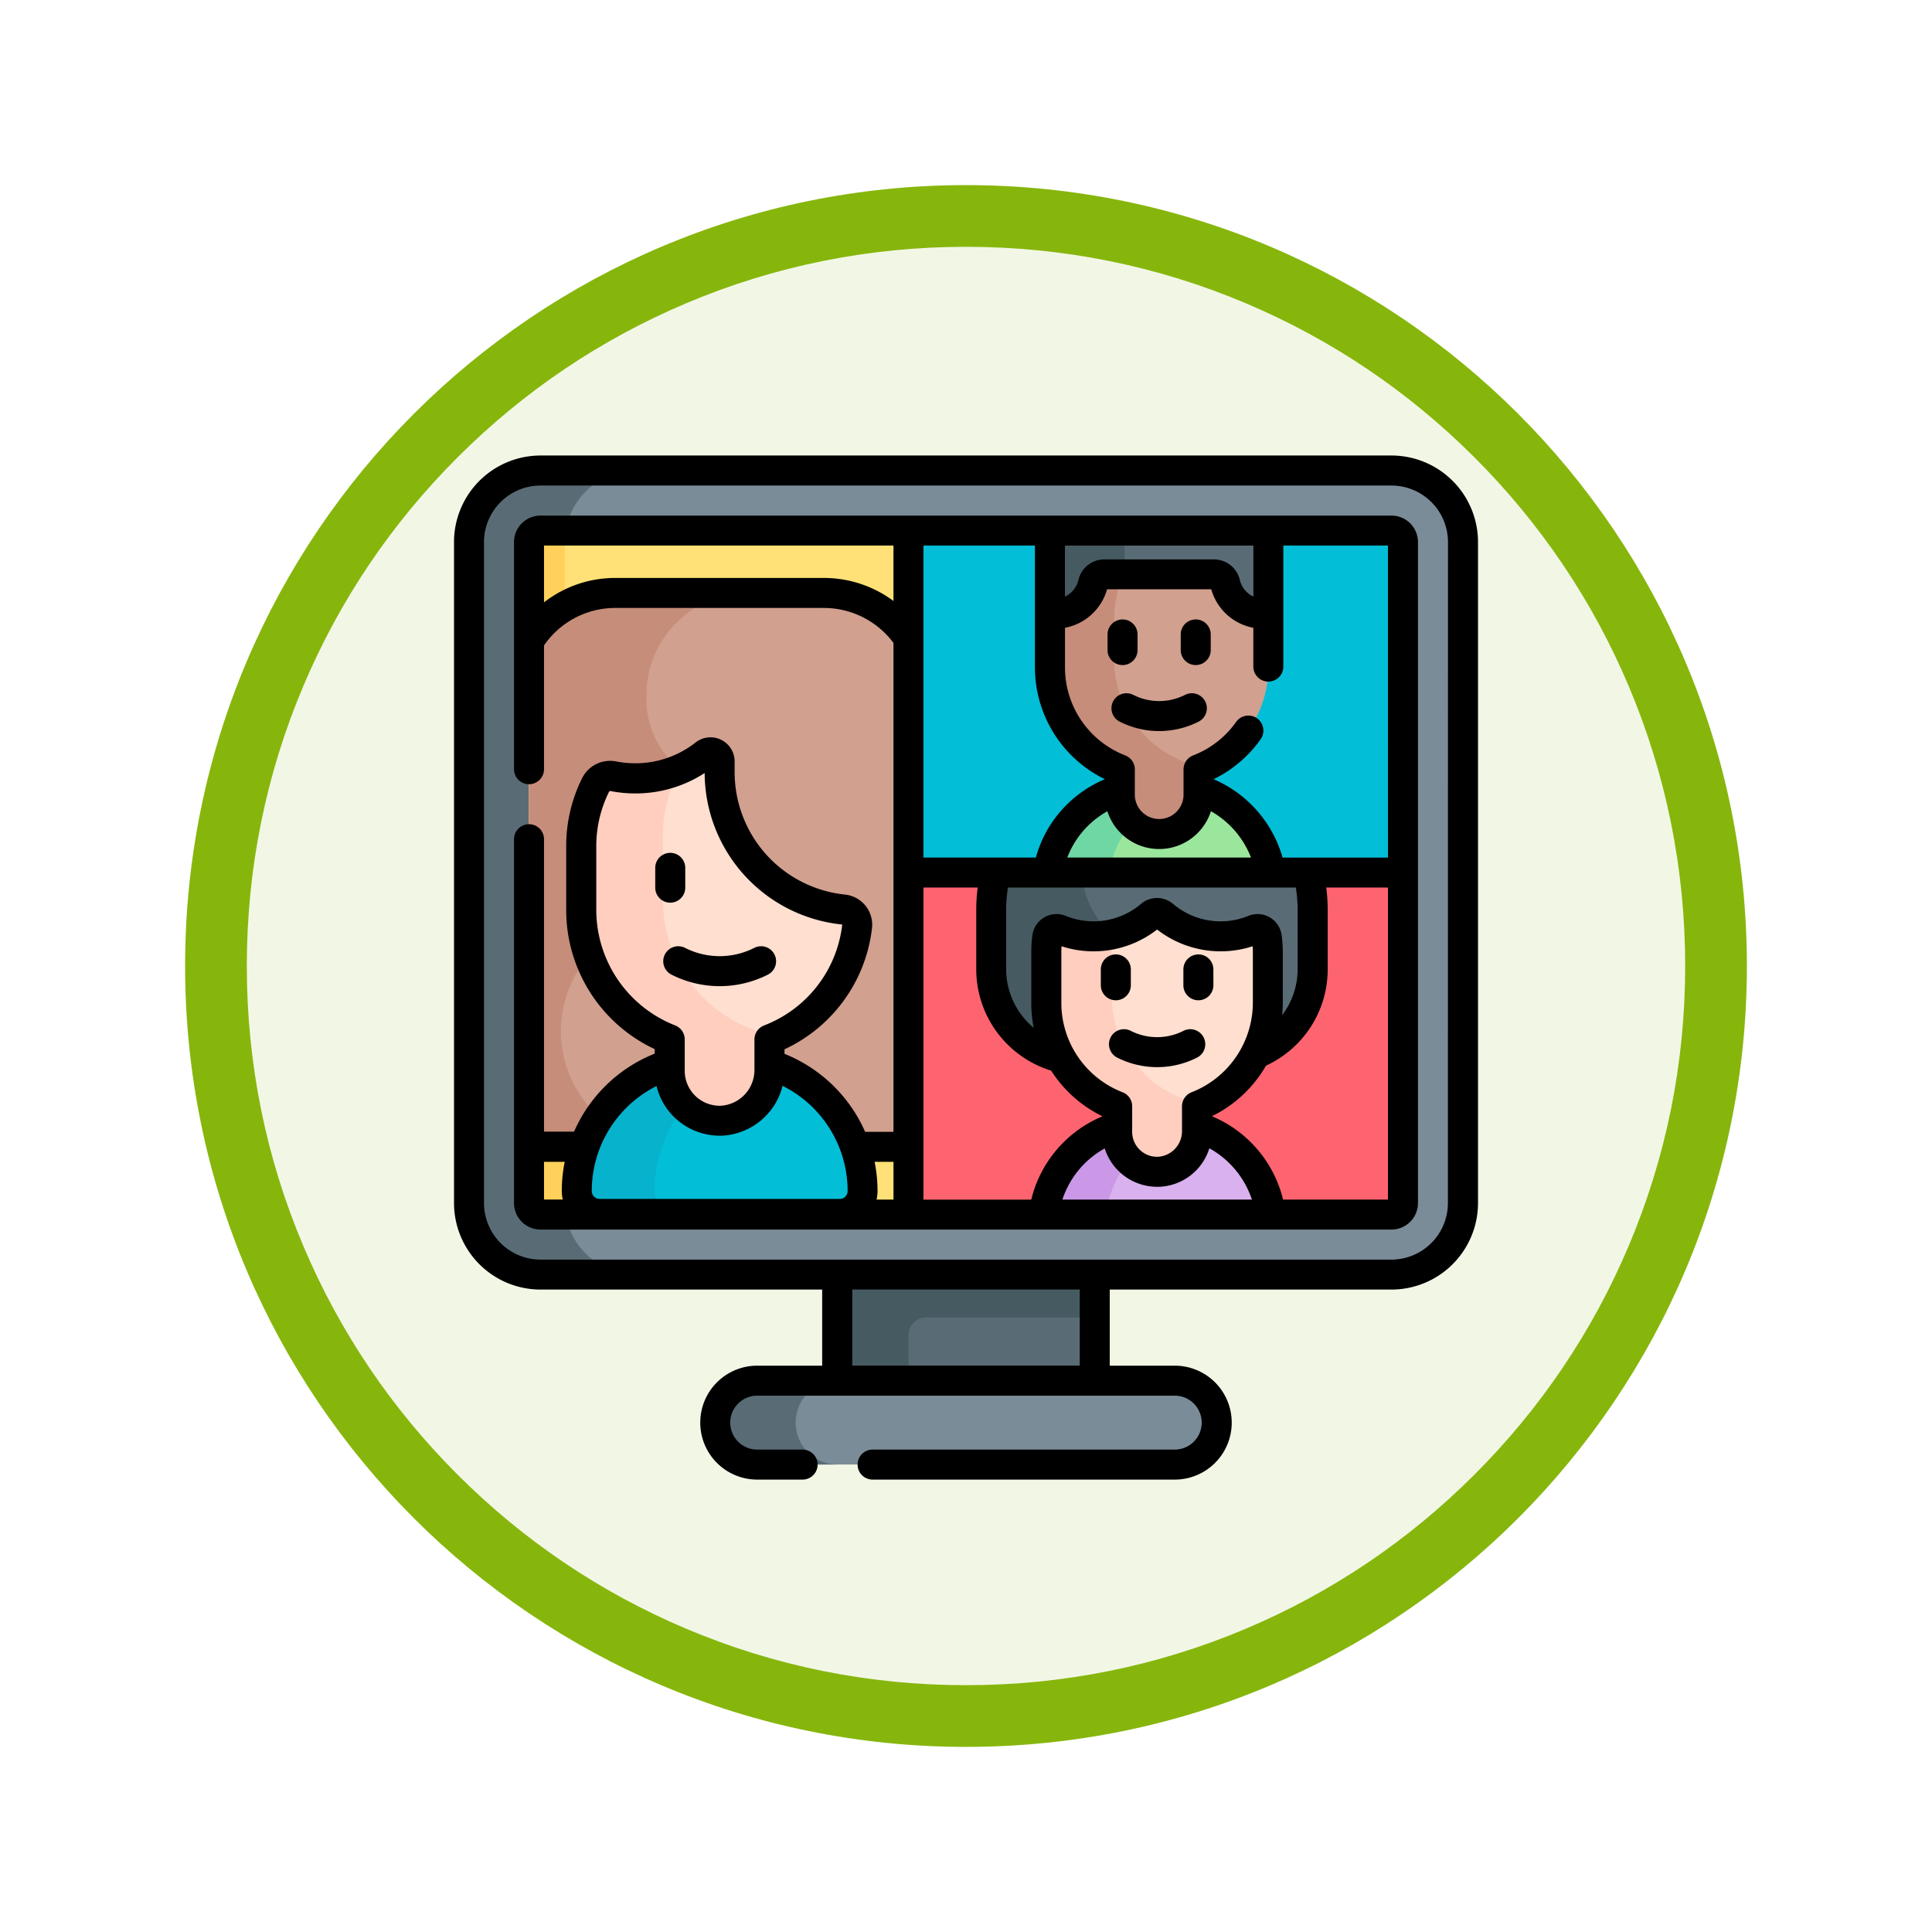 <svg xmlns="http://www.w3.org/2000/svg" xmlns:xlink="http://www.w3.org/1999/xlink" width="93.934" height="93.934" viewBox="0 0 93.934 93.934">
  <defs>
    <filter id="Path_982547" x="0" y="0" width="93.934" height="93.934" filterUnits="userSpaceOnUse">
      <feOffset dy="3" input="SourceAlpha"/>
      <feGaussianBlur stdDeviation="3" result="blur"/>
      <feFlood flood-opacity="0.161"/>
      <feComposite operator="in" in2="blur"/>
      <feComposite in="SourceGraphic"/>
    </filter>
  </defs>
  <g id="Group_1215547" data-name="Group 1215547" transform="translate(-188.467 -4028.97)">
    <g id="Group_1214519" data-name="Group 1214519" transform="translate(0 24)">
      <g id="Group_1214374" data-name="Group 1214374" transform="translate(197.467 4010.97)">
        <g id="Group_1207740" data-name="Group 1207740">
          <g id="Group_1185504" data-name="Group 1185504">
            <g id="Group_1183665" data-name="Group 1183665">
              <g id="Group_1181743" data-name="Group 1181743">
                <g id="Group_1175133" data-name="Group 1175133">
                  <g id="Group_1167337" data-name="Group 1167337">
                    <g id="Group_1166720" data-name="Group 1166720">
                      <g id="Group_1164305" data-name="Group 1164305">
                        <g id="Group_1163948" data-name="Group 1163948">
                          <g id="Group_1158168" data-name="Group 1158168">
                            <g id="Group_1152576" data-name="Group 1152576">
                              <g id="Group_1148633" data-name="Group 1148633">
                                <g id="Group_1148525" data-name="Group 1148525">
                                  <g transform="matrix(1, 0, 0, 1, -9, -6)" filter="url(#Path_982547)">
                                    <g id="Path_982547-2" data-name="Path 982547" transform="translate(9 6)" fill="#f2f7e5">
                                      <path d="M 37.967 74.434 C 33.043 74.434 28.268 73.47 23.773 71.568 C 19.43 69.732 15.53 67.102 12.181 63.753 C 8.831 60.403 6.202 56.503 4.365 52.161 C 2.464 47.666 1.5 42.89 1.5 37.967 C 1.5 33.043 2.464 28.268 4.365 23.773 C 6.202 19.43 8.831 15.53 12.181 12.181 C 15.53 8.831 19.43 6.202 23.773 4.365 C 28.268 2.464 33.043 1.5 37.967 1.5 C 42.89 1.5 47.666 2.464 52.161 4.365 C 56.503 6.202 60.403 8.831 63.753 12.181 C 67.102 15.53 69.732 19.43 71.568 23.773 C 73.47 28.268 74.434 33.043 74.434 37.967 C 74.434 42.89 73.47 47.666 71.568 52.161 C 69.732 56.503 67.102 60.403 63.753 63.753 C 60.403 67.102 56.503 69.732 52.161 71.568 C 47.666 73.47 42.89 74.434 37.967 74.434 Z" stroke="none"/>
                                      <path d="M 37.967 3 C 33.245 3 28.666 3.924 24.357 5.747 C 20.194 7.508 16.454 10.029 13.242 13.242 C 10.029 16.454 7.508 20.194 5.747 24.357 C 3.924 28.666 3 33.245 3 37.967 C 3 42.689 3.924 47.268 5.747 51.577 C 7.508 55.74 10.029 59.48 13.242 62.692 C 16.454 65.904 20.194 68.426 24.357 70.187 C 28.666 72.009 33.245 72.934 37.967 72.934 C 42.689 72.934 47.268 72.009 51.577 70.187 C 55.74 68.426 59.48 65.904 62.692 62.692 C 65.904 59.48 68.426 55.74 70.187 51.577 C 72.009 47.268 72.934 42.689 72.934 37.967 C 72.934 33.245 72.009 28.666 70.187 24.357 C 68.426 20.194 65.904 16.454 62.692 13.242 C 59.48 10.029 55.74 7.508 51.577 5.747 C 47.268 3.924 42.689 3 37.967 3 M 37.967 0 C 58.935 0 75.934 16.998 75.934 37.967 C 75.934 58.935 58.935 75.934 37.967 75.934 C 16.998 75.934 0 58.935 0 37.967 C 0 16.998 16.998 0 37.967 0 Z" stroke="none" fill="#86b60c"/>
                                    </g>
                                  </g>
                                </g>
                              </g>
                            </g>
                          </g>
                        </g>
                      </g>
                    </g>
                  </g>
                </g>
              </g>
            </g>
          </g>
        </g>
      </g>
      <g id="evento-virtual" transform="translate(210.541 4027.117)">
        <path id="Path_1077152" data-name="Path 1077152" d="M191.624,390.746h12.52v8.807h-12.52Z" transform="translate(-172.991 -352.749)" fill="#596c76"/>
        <path id="Path_1077153" data-name="Path 1077153" d="M204.14,390.741v3.914h-8.208a.849.849,0,0,0-.849.849v4.045H191.62v-8.808Z" transform="translate(-172.987 -352.745)" fill="#465a61"/>
        <path id="Path_1077154" data-name="Path 1077154" d="M52.351,46.593H10.976A3.476,3.476,0,0,1,7.5,43.117V10.977A3.476,3.476,0,0,1,10.976,7.5H52.351a3.476,3.476,0,0,1,3.476,3.476v32.14a3.476,3.476,0,0,1-3.476,3.476Z" transform="translate(-6.771 -6.77)" fill="#7a8c98"/>
        <path id="Path_1077155" data-name="Path 1077155" d="M15.631,46.589H10.975A3.475,3.475,0,0,1,7.5,43.114V10.974A3.476,3.476,0,0,1,10.975,7.5h4.656a3.476,3.476,0,0,0-3.475,3.476v32.14A3.475,3.475,0,0,0,15.631,46.589Z" transform="translate(-6.771 -6.767)" fill="#596c76"/>
        <path id="Path_1077156" data-name="Path 1077156" d="M251.283,38.059V54.13H227.24V37.5h23.484A.56.56,0,0,1,251.283,38.059Z" transform="translate(-205.144 -33.853)" fill="#03bed7"/>
        <path id="Path_1077157" data-name="Path 1077157" d="M251.283,208.511v16.07a.56.56,0,0,1-.559.558H227.24V208.511Z" transform="translate(-205.144 -188.234)" fill="#fe646f"/>
        <path id="Path_1077158" data-name="Path 1077158" d="M55.95,37.5V70.755H38.058A.559.559,0,0,1,37.5,70.2V38.056a.559.559,0,0,1,.558-.558Z" transform="translate(-33.854 -33.85)" fill="#ffe177"/>
        <path id="Path_1077159" data-name="Path 1077159" d="M39.239,70.2a3.524,3.524,0,0,0,.045.558H38.058A.559.559,0,0,1,37.5,70.2V38.056a.559.559,0,0,1,.558-.558h1.225a3.527,3.527,0,0,0-.045.559Z" transform="translate(-33.854 -33.85)" fill="#ffd15b"/>
        <path id="Path_1077160" data-name="Path 1077160" d="M55.95,70.893V95.6a5.489,5.489,0,0,1-.623.035H38.213a5.566,5.566,0,0,1-.713-.046V71.033A4.953,4.953,0,0,1,41.7,68.7H51.838a4.95,4.95,0,0,1,4.112,2.192Z" transform="translate(-33.854 -62.019)" fill="#d1a08f"/>
        <path id="Path_1077161" data-name="Path 1077161" d="M41.818,78.727a4.947,4.947,0,0,0,.171,6.347A5.661,5.661,0,0,0,39.864,87.1a5.626,5.626,0,0,0,4.812,8.538H38.214A5.57,5.57,0,0,1,37.5,95.6V71.042a4.95,4.95,0,0,1,4.2-2.331h6.462a4.95,4.95,0,0,0-4.951,4.95,4.363,4.363,0,0,0,1.626,3.616c-.038,1.712-2.351.606-3.02,1.45Z" transform="translate(-33.854 -62.028)" fill="#c68d7a"/>
        <path id="Path_1077162" data-name="Path 1077162" d="M67.845,301.41h.99a6.451,6.451,0,0,1,6.451,6.451,1.109,1.109,0,0,1-1.109,1.109H62.5a1.109,1.109,0,0,1-1.109-1.109A6.451,6.451,0,0,1,67.845,301.41Z" transform="translate(-55.424 -272.1)" fill="#03bed7"/>
        <path id="Path_1077163" data-name="Path 1077163" d="M67.061,303.292a6.432,6.432,0,0,0-1.889,4.563,1.109,1.109,0,0,0,1.109,1.109H62.5a1.109,1.109,0,0,1-1.109-1.109,6.451,6.451,0,0,1,6.452-6.452h.99a6.454,6.454,0,0,1,1.395.151A6.438,6.438,0,0,0,67.061,303.292Z" transform="translate(-55.423 -272.094)" fill="#07b2cd"/>
        <path id="Path_1077164" data-name="Path 1077164" d="M77.043,156.909a6.734,6.734,0,0,1-4.259,5.489v1.47a2.463,2.463,0,0,1-2.335,2.481,2.425,2.425,0,0,1-2.514-2.423V162.4a6.732,6.732,0,0,1-4.3-6.278v-3.1a6.705,6.705,0,0,1,.7-2.99.785.785,0,0,1,.857-.421,5.51,5.51,0,0,0,4.453-1.063.445.445,0,0,1,.717.354v.5a6.73,6.73,0,0,0,6.027,6.692.743.743,0,0,1,.657.825Z" transform="translate(-57.445 -134.01)" fill="#ffdfcf"/>
        <path id="Path_1077165" data-name="Path 1077165" d="M73.152,169.8c-.121.057-.243.109-.367.157v1.47A2.463,2.463,0,0,1,70.45,173.9a2.425,2.425,0,0,1-2.514-2.423v-1.528a6.732,6.732,0,0,1-4.3-6.278v-3.1a6.705,6.705,0,0,1,.7-2.99.785.785,0,0,1,.857-.421,5.523,5.523,0,0,0,3.241-.343,6.7,6.7,0,0,0-.836,3.249v3.1a6.73,6.73,0,0,0,5.557,6.628Z" transform="translate(-57.445 -141.564)" fill="#ffcebf"/>
        <path id="Path_1077166" data-name="Path 1077166" d="M152.976,462.541h-20.3a2.04,2.04,0,0,0,0,4.08h20.3a2.04,2.04,0,0,0,0-4.08Z" transform="translate(-117.932 -417.563)" fill="#7a8c98"/>
        <path id="Path_1077167" data-name="Path 1077167" d="M135.14,466.021a2.033,2.033,0,0,0,1.442.6h-3.908a2.04,2.04,0,0,1,0-4.08h3.908a2.04,2.04,0,0,0-1.442,3.482Z" transform="translate(-117.932 -417.561)" fill="#596c76"/>
        <path id="Path_1077168" data-name="Path 1077168" d="M284.251,210.34V213.2a4.446,4.446,0,0,1-4.447,4.446h-6.738a4.447,4.447,0,0,1-4.447-4.446V210.34a7.816,7.816,0,0,1,.216-1.829h15.2A7.816,7.816,0,0,1,284.251,210.34Z" transform="translate(-242.5 -188.234)" fill="#596c76"/>
        <path id="Path_1077169" data-name="Path 1077169" d="M277.419,217.645h-4.353a4.447,4.447,0,0,1-4.446-4.447V210.34a7.817,7.817,0,0,1,.216-1.829h4.186a4.352,4.352,0,0,0,1.471,3.008l-1.521,1.679A4.447,4.447,0,0,0,277.419,217.645Z" transform="translate(-242.5 -188.234)" fill="#465a61"/>
        <path id="Path_1077170" data-name="Path 1077170" d="M305.865,337.7H294.83a5.163,5.163,0,0,1,5.121-4.505h.792A5.163,5.163,0,0,1,305.865,337.7Z" transform="translate(-266.161 -300.791)" fill="#d9b1ee"/>
        <path id="Path_1077171" data-name="Path 1077171" d="M301.86,333.3a5.163,5.163,0,0,0-4.006,4.384H294.83a5.163,5.163,0,0,1,5.121-4.506h.793A5.151,5.151,0,0,1,301.86,333.3Z" transform="translate(-266.161 -300.782)" fill="#cb97e7"/>
        <path id="Path_1077172" data-name="Path 1077172" d="M306.96,230.661v2.463a5.386,5.386,0,0,1-3.445,5.024v1.2a1.971,1.971,0,0,1-1.869,1.986,1.941,1.941,0,0,1-2.012-1.939v-1.246a5.387,5.387,0,0,1-3.443-5.024v-2.463a5.443,5.443,0,0,1,.05-.74.452.452,0,0,1,.62-.353,4.3,4.3,0,0,0,4.407-.7.477.477,0,0,1,.615,0,4.3,4.3,0,0,0,4.407.7.451.451,0,0,1,.62.353,5.4,5.4,0,0,1,.051.74Z" transform="translate(-267.389 -206.509)" fill="#ffdfcf"/>
        <path id="Path_1077173" data-name="Path 1077173" d="M303.775,245.278c-.086.04-.172.076-.26.11v1.2a1.971,1.971,0,0,1-1.869,1.986,1.941,1.941,0,0,1-2.012-1.939v-1.246a5.387,5.387,0,0,1-3.443-5.024V237.9a5.442,5.442,0,0,1,.05-.74.452.452,0,0,1,.62-.353,4.322,4.322,0,0,0,2.522.225q-.022.24-.022.485v2.463a5.386,5.386,0,0,0,4.414,5.3Z" transform="translate(-267.389 -213.747)" fill="#ffcebf"/>
        <path id="Path_1077174" data-name="Path 1077174" d="M307.711,168.907H296.88a5.094,5.094,0,0,1,5.025-4.266h.781A5.092,5.092,0,0,1,307.711,168.907Z" transform="translate(-268.012 -148.63)" fill="#9be69d"/>
        <path id="Path_1077175" data-name="Path 1077175" d="M303.788,164.751a5.1,5.1,0,0,0-3.926,4.147H296.88a5.093,5.093,0,0,1,5.025-4.267h.782A5.072,5.072,0,0,1,303.788,164.751Z" transform="translate(-268.012 -148.621)" fill="#6fd7a3"/>
        <path id="Path_1077176" data-name="Path 1077176" d="M308.584,45.366v2.608a5.312,5.312,0,0,1-3.4,4.955v1.228a1.914,1.914,0,0,1-3.828,0V52.929a5.312,5.312,0,0,1-3.4-4.954V45.366c0-2.933,2.377-3.456,5.311-3.456,1.467,0,2.794-.6,3.755.365A3.881,3.881,0,0,1,308.584,45.366Z" transform="translate(-268.99 -37.669)" fill="#d1a08f"/>
        <path id="Path_1077177" data-name="Path 1077177" d="M305.44,58.719q-.127.058-.257.108v1.228a1.914,1.914,0,0,1-3.827,0V58.827a5.317,5.317,0,0,1-3.4-4.955V51.264c0-2.508,1.739-2.933,4.078-3a6.573,6.573,0,0,0-.445.872,6.326,6.326,0,0,0-.506,2.418v1.943a5.313,5.313,0,0,0,4.353,5.225Z" transform="translate(-268.987 -43.566)" fill="#c68d7a"/>
        <path id="Path_1077178" data-name="Path 1077178" d="M308.59,37.5V41.55h-.225a1.923,1.923,0,0,1-1.872-1.481.57.57,0,0,0-.553-.441H300.62a.57.57,0,0,0-.553.441,1.923,1.923,0,0,1-1.872,1.481h-.225V37.5Z" transform="translate(-268.996 -33.853)" fill="#596c76"/>
        <path id="Path_1077179" data-name="Path 1077179" d="M301.6,37.5v2.127h-.981a.571.571,0,0,0-.553.441,1.922,1.922,0,0,1-1.871,1.481h-.225V37.5Z" transform="translate(-268.996 -33.853)" fill="#465a61"/>
        <g id="Group_1214516" data-name="Group 1214516" transform="translate(0 0.002)">
          <path id="Path_1077180" data-name="Path 1077180" d="M102.1,200.338v-.963a.729.729,0,1,0-1.459,0v.963a.729.729,0,1,0,1.459,0Z" transform="translate(-90.857 -179.329)"/>
          <path id="Path_1077181" data-name="Path 1077181" d="M109.708,246.736a.729.729,0,0,0-.662-1.3,3.717,3.717,0,0,1-3.365,0,.729.729,0,0,0-.662,1.3,5.179,5.179,0,0,0,4.689,0Z" transform="translate(-94.447 -221.499)"/>
          <path id="Path_1077182" data-name="Path 1077182" d="M45.581,0H4.205A4.21,4.21,0,0,0,0,4.207v32.14a4.21,4.21,0,0,0,4.205,4.205H17.9v3.7H14.742a2.769,2.769,0,1,0,0,5.539h2.206a.729.729,0,1,0,0-1.459H14.742a1.311,1.311,0,0,1,0-2.622h20.3a1.311,1.311,0,0,1,0,2.622H20.352a.729.729,0,1,0,0,1.459H35.043a2.769,2.769,0,0,0,0-5.539H31.882v-3.7h13.7a4.21,4.21,0,0,0,4.205-4.205V4.207A4.21,4.21,0,0,0,45.581,0ZM30.423,44.249H19.362v-3.7H30.423Zm17.9-7.9a2.75,2.75,0,0,1-2.746,2.746H4.205a2.75,2.75,0,0,1-2.746-2.746V4.207A2.75,2.75,0,0,1,4.205,1.46H45.581a2.75,2.75,0,0,1,2.746,2.746Z" transform="translate(0 -0.002)"/>
          <path id="Path_1077183" data-name="Path 1077183" d="M331.117,286.914a2.829,2.829,0,0,1-2.561,0,.729.729,0,0,0-.662,1.3,4.292,4.292,0,0,0,3.885,0,.729.729,0,0,0-.662-1.3Z" transform="translate(-295.651 -258.943)"/>
          <path id="Path_1077184" data-name="Path 1077184" d="M324.9,250.948v-.771a.729.729,0,0,0-1.459,0v.771a.729.729,0,0,0,1.459,0Z" transform="translate(-291.993 -225.193)"/>
          <path id="Path_1077185" data-name="Path 1077185" d="M365.426,249.448a.729.729,0,0,0-.729.729v.771a.729.729,0,0,0,1.459,0v-.771A.729.729,0,0,0,365.426,249.448Z" transform="translate(-329.235 -225.193)"/>
          <path id="Path_1077186" data-name="Path 1077186" d="M332.308,118.9a2.78,2.78,0,0,1-2.516,0,.729.729,0,0,0-.662,1.3,4.243,4.243,0,0,0,3.841,0,.729.729,0,1,0-.662-1.3Z" transform="translate(-296.766 -107.264)"/>
          <path id="Path_1077187" data-name="Path 1077187" d="M327.517,84.165a.729.729,0,0,0,.729-.729v-.76a.729.729,0,1,0-1.459,0v.76A.729.729,0,0,0,327.517,84.165Z" transform="translate(-295.012 -73.978)"/>
          <path id="Path_1077188" data-name="Path 1077188" d="M364.094,81.946a.729.729,0,0,0-.729.729v.76a.729.729,0,1,0,1.459,0v-.76A.729.729,0,0,0,364.094,81.946Z" transform="translate(-328.032 -73.978)"/>
          <path id="Path_1077189" data-name="Path 1077189" d="M72.663,30H31.287A1.289,1.289,0,0,0,30,31.285V42.331a.729.729,0,1,0,1.459,0V36.312a4.307,4.307,0,0,1,.486-.585,4.2,4.2,0,0,1,2.985-1.236H45.067a4.221,4.221,0,0,1,3.383,1.7V59.962H47.072a7.217,7.217,0,0,0-3.921-3.793v-.22a7.43,7.43,0,0,0,4.254-5.887A1.473,1.473,0,0,0,46.1,48.427a5.981,5.981,0,0,1-5.373-5.967v-.5a1.174,1.174,0,0,0-1.9-.928,4.721,4.721,0,0,1-2.937,1.011,4.81,4.81,0,0,1-.926-.09,1.52,1.52,0,0,0-1.651.812,7.387,7.387,0,0,0-.775,3.315v3.1a7.462,7.462,0,0,0,4.3,6.759v.222a7.177,7.177,0,0,0-3.917,3.791H31.459V45.734a.729.729,0,1,0-1.459,0V63.426a1.289,1.289,0,0,0,1.287,1.287H72.663a1.289,1.289,0,0,0,1.288-1.287V31.285A1.289,1.289,0,0,0,72.663,30Zm-.17,16.629H67.367a5.881,5.881,0,0,0-3.354-3.811A6.031,6.031,0,0,0,66.3,40.875a.729.729,0,1,0-1.19-.844,4.576,4.576,0,0,1-2.09,1.629.729.729,0,0,0-.467.68v1.228a1.184,1.184,0,0,1-2.369,0V42.339a.729.729,0,0,0-.466-.68,4.582,4.582,0,0,1-2.929-4.274V35.456a2.636,2.636,0,0,0,2.046-1.873H63.9a2.636,2.636,0,0,0,2.046,1.873v1.885a.729.729,0,1,0,1.459,0V31.457h5.086ZM68.1,49.185v2.858a3.708,3.708,0,0,1-.752,2.245c.019-.2.03-.394.03-.593V51.231a6.142,6.142,0,0,0-.057-.84,1.181,1.181,0,0,0-1.619-.928,3.573,3.573,0,0,1-3.659-.583,1.2,1.2,0,0,0-1.559,0,3.573,3.573,0,0,1-3.658.583,1.181,1.181,0,0,0-1.619.929,6.164,6.164,0,0,0-.057.839v2.463a6.172,6.172,0,0,0,.119,1.211,3.71,3.71,0,0,1-1.341-2.862V49.185a7.136,7.136,0,0,1,.086-1.1h14A7.16,7.16,0,0,1,68.1,49.185ZM65.948,33.937a1.185,1.185,0,0,1-.657-.807,1.294,1.294,0,0,0-1.263-1H58.706a1.293,1.293,0,0,0-1.263,1,1.186,1.186,0,0,1-.657.808v-2.48h9.162v2.48Zm-10.62,3.448a6.042,6.042,0,0,0,3.4,5.431h0a5.84,5.84,0,0,0-1.863,1.249,5.775,5.775,0,0,0-1.493,2.562H49.908V31.457h5.419v5.929Zm8.556,6.988a4.419,4.419,0,0,1,1.949,2.254H56.9a4.349,4.349,0,0,1,1.95-2.252,2.643,2.643,0,0,0,5.034,0ZM49.908,48.085h2.637a8.594,8.594,0,0,0-.071,1.1v2.858a5.161,5.161,0,0,0,3.641,4.943,6.179,6.179,0,0,0,.83,1.032A6.093,6.093,0,0,0,58.6,59.2v.013a5.885,5.885,0,0,0-3.451,4.046H49.908Zm7.83,13.422a4.463,4.463,0,0,1,.982-.739,2.676,2.676,0,0,0,2.546,1.866l.1,0a2.663,2.663,0,0,0,2.442-1.872,4.446,4.446,0,0,1,2.069,2.494H56.662A4.448,4.448,0,0,1,57.738,61.507Zm5.207-3.469a.729.729,0,0,0-.467.68v1.2a1.246,1.246,0,0,1-1.166,1.257,1.212,1.212,0,0,1-1.257-1.211V58.718a.729.729,0,0,0-.466-.68,4.657,4.657,0,0,1-2.977-4.343V51.231q0-.146.009-.292a5.034,5.034,0,0,0,4.647-.813,5.034,5.034,0,0,0,4.646.813q.009.145.009.292v2.463a4.685,4.685,0,0,1-2.979,4.344ZM45.067,33.032H34.93a5.637,5.637,0,0,0-3.471,1.186V31.457H48.45v2.695A5.674,5.674,0,0,0,45.067,33.032ZM48.45,63.255h-.824a1.846,1.846,0,0,0,.049-.414,7.2,7.2,0,0,0-.142-1.42h.918v1.835ZM34,49.189v-3.1a5.941,5.941,0,0,1,.623-2.666.054.054,0,0,1,.05-.031h.013a6.269,6.269,0,0,0,1.208.117,6.16,6.16,0,0,0,3.375-.992,7.435,7.435,0,0,0,6.68,7.365.019.019,0,0,1,.008.015,5.979,5.979,0,0,1-3.8,4.893.729.729,0,0,0-.467.68v1.47a1.74,1.74,0,0,1-1.632,1.753A1.7,1.7,0,0,1,38.3,56.995V55.467a.729.729,0,0,0-.466-.68A6.04,6.04,0,0,1,34,49.189Zm.107,11.745a5.723,5.723,0,0,1,2.823-3.2A3.156,3.156,0,0,0,40,60.149l.118,0a3.2,3.2,0,0,0,2.94-2.423,5.711,5.711,0,0,1,3.162,5.117.38.38,0,0,1-.38.38H34.161a.38.38,0,0,1-.38-.38,5.7,5.7,0,0,1,.326-1.907Zm-2.648.486h1.006a7.2,7.2,0,0,0-.142,1.42,1.83,1.83,0,0,0,.049.414h-.913Zm35.933,1.835a5.905,5.905,0,0,0-3.454-4.049V59.2a6.147,6.147,0,0,0,2.624-2.456,5.153,5.153,0,0,0,3-4.7V49.185a8.612,8.612,0,0,0-.071-1.1h3v15.17h-5.1Z" transform="translate(-27.083 -27.081)"/>
        </g>
      </g>
    </g>
  </g>
</svg>

